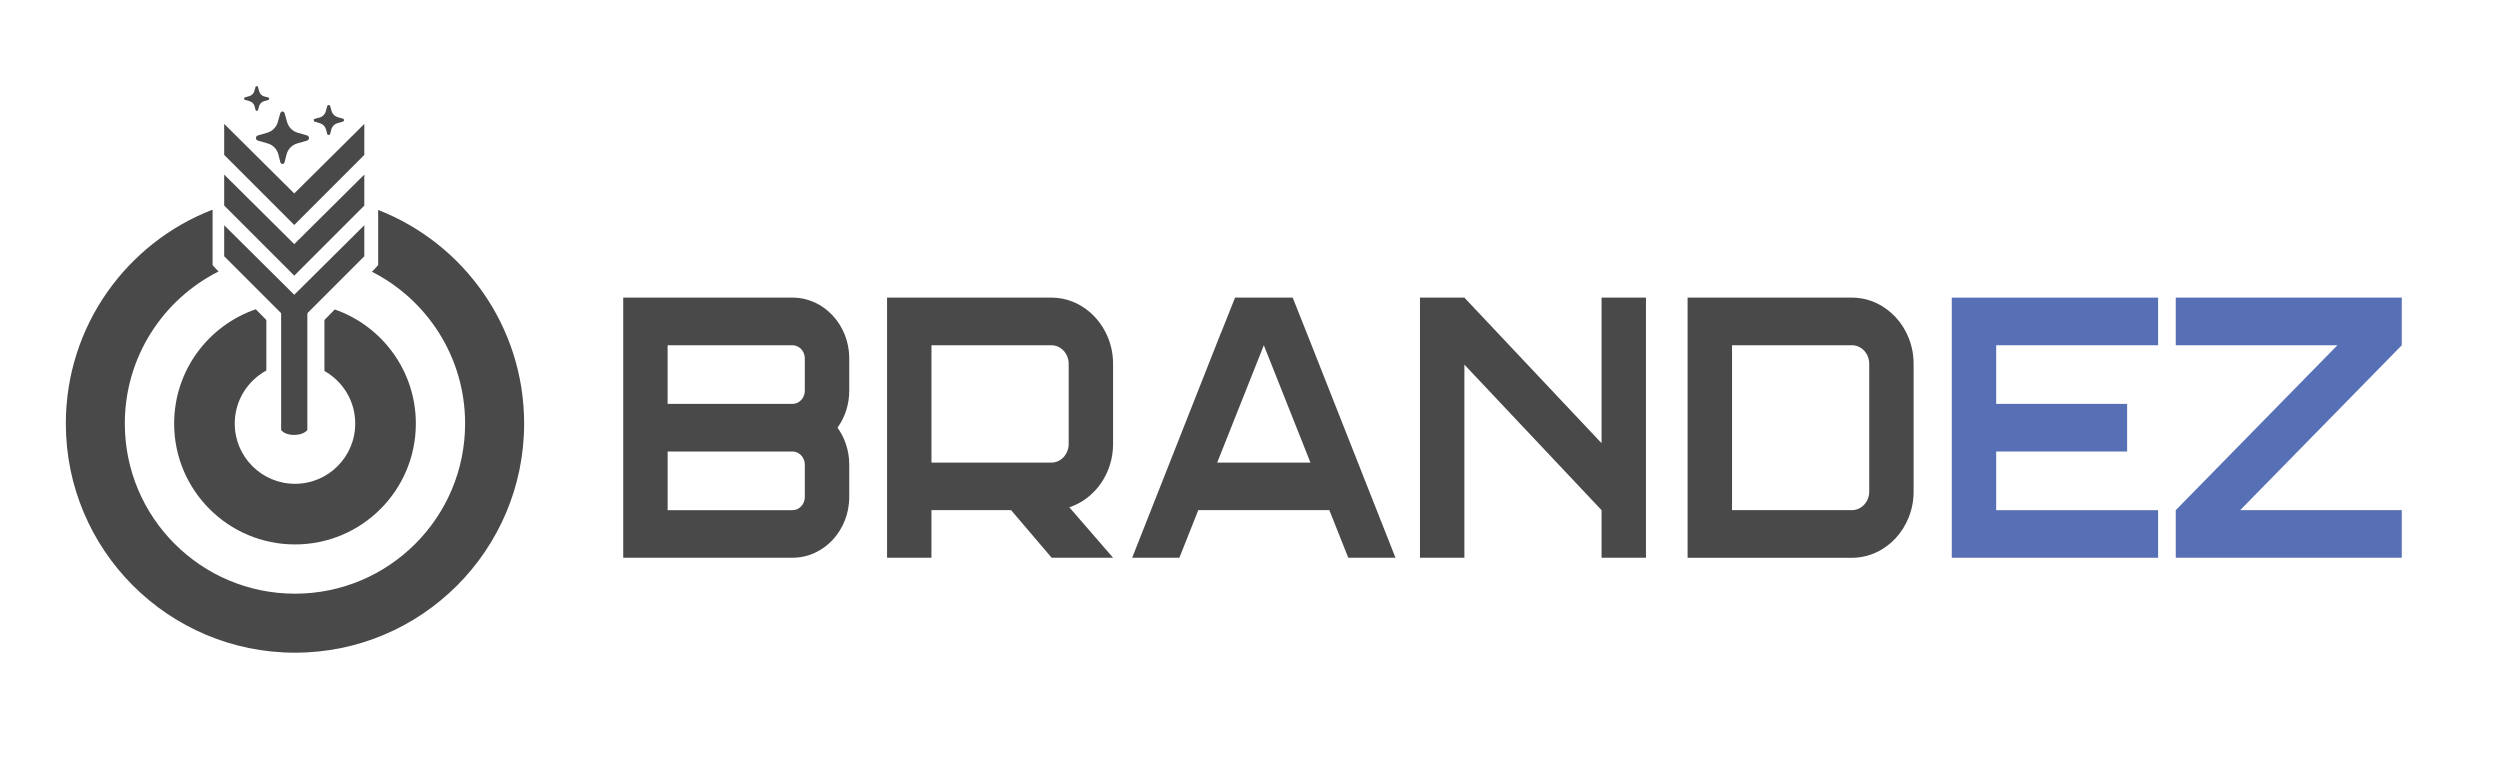 <?xml version="1.0" encoding="UTF-8"?>
<svg id="Layer_1" data-name="Layer 1" xmlns="http://www.w3.org/2000/svg" width="14.61in" height="4.57in" viewBox="0 0 1051.91 328.86">
  <defs>
    <style>
      .cls-1 {
        fill: #576fb5;
      }

      .cls-2 {
        fill: #494949;
      }
    </style>
  </defs>
  <path class="cls-2" d="M333.51,125.14c13.1,0,23.82,11.48,23.82,25.52v13.69c0,5.82-1.84,11.2-4.93,15.51,3.08,4.3,4.93,9.68,4.93,15.51v13.69c0,14.04-10.71,25.52-23.82,25.52h-71.28v-109.45h71.28ZM338.63,164.36v-13.69c0-2.98-2.34-5.49-5.12-5.49h-52.6v24.67h52.6c2.78,0,5.13-2.5,5.12-5.49ZM333.52,214.57c2.78,0,5.12-2.52,5.12-5.5v-13.68c0-3-2.34-5.5-5.12-5.5h-52.6v24.68h52.6Z"/>
  <path class="cls-2" d="M442.39,125.14c14.27,0,25.95,12.52,25.95,27.82v33.8c0,12.48-7.78,23.11-18.4,26.6l18.4,21.23h-25.84l-17.07-20.02h-33.51v20.02h-18.68v-109.45h69.15ZM449.66,186.75v-33.78c0-4.29-3.28-7.79-7.27-7.79h-50.46v49.37h50.46c3.99,0,7.26-3.52,7.27-7.79Z"/>
  <path class="cls-2" d="M567.3,234.59l-7.96-20.02h-55.15l-7.95,20.02h-19.86l37.34-94.61h.04s5.9-14.84,5.9-14.84h24.26l7.96,20.02h-.01l35.3,89.43h-19.86ZM531.78,145.18l-19.63,49.37h39.24l-19.61-49.37Z"/>
  <path class="cls-2" d="M616.16,125.14l57.72,61.25v-61.25h18.68v109.45h-18.68v-20.02l-57.72-61.24v81.26h-18.69v-109.45h18.69Z"/>
  <path class="cls-2" d="M710.08,125.14h69.15c14.27,0,25.95,12.52,25.95,27.83v53.82c0,15.29-11.68,27.82-25.95,27.82h-69.15v-109.46ZM786.5,206.79v-53.82c0-4.29-3.27-7.79-7.27-7.79h-50.45v69.39h50.45c3.99,0,7.26-3.5,7.27-7.78Z"/>
  <path class="cls-1" d="M908.05,125.14v20.04h-68.13v24.67h55.1v20.04h-55.1v24.68h68.13v20.02h-86.81v-109.45h86.81Z"/>
  <path class="cls-1" d="M915.48,145.18v-20.04h95.1v20.04l-68,69.39h68v20.02h-95.1v-20.02l68.01-69.39h-68.01Z"/>
  <g>
    <path class="cls-2" d="M140.87,130.11l-4.36,4.43v21.47c7.73,4.34,12.96,12.62,12.96,22.12,0,14-11.35,25.35-25.35,25.35s-25.35-11.35-25.35-25.35c0-9.64,5.38-18.02,13.3-22.31v-21.27s-4.45-4.51-4.45-4.51c-19.98,6.86-34.35,25.79-34.35,48.1,0,28.08,22.77,50.85,50.85,50.85s50.85-22.77,50.85-50.85c0-22.21-14.24-41.08-34.09-48.01Z"/>
    <path class="cls-2" d="M159.12,88.26v5.04h0v18.17l-1.7,1.84-.93.94c23.27,11.82,39.21,35.98,39.21,63.87,0,39.54-32.05,71.59-71.59,71.59s-71.59-32.05-71.59-71.59c0-27.98,16.05-52.2,39.44-63.98l-.81-.83-1.7-1.84v-12.71s0-7.74,0-7.74v-2.89c-36.12,13.93-61.75,48.96-61.75,89.99,0,53.25,43.17,96.42,96.42,96.42s96.42-43.17,96.42-96.42c0-40.9-25.47-75.85-61.41-89.86Z"/>
    <path class="cls-2" d="M103.1,41.93l1.92.55c1.05.3,1.86,1.14,2.13,2.19l.38,1.51c.14.53.89.54,1.04.01l.43-1.57c.28-1.02,1.07-1.83,2.09-2.13l1.79-.53c.52-.15.51-.9-.02-1.04l-1.61-.41c-1.06-.27-1.89-1.09-2.19-2.14l-.52-1.85c-.15-.52-.89-.52-1.04,0l-.47,1.7c-.28,1.02-1.08,1.83-2.1,2.12l-1.85.54c-.52.15-.52.88,0,1.03Z"/>
    <path class="cls-2" d="M108.52,59.08l4.09,1.17c2.23.64,3.96,2.41,4.53,4.66l.81,3.2c.12.47.46.74.84.83v.02s.04,0,.06-.01c.02,0,.04,0,.06.01v-.02c.38-.09.72-.36.84-.83l.81-3.2c.57-2.25,2.3-4.02,4.53-4.66l4.09-1.17c1.1-.31,1.11-1.88,0-2.19l-3.93-1.14c-2.17-.63-3.85-2.34-4.46-4.51l-1.01-3.62c-.13-.47-.48-.73-.87-.81v-.02s-.04,0-.06,0c-.02,0-.04,0-.06,0v.02c-.39.08-.74.34-.87.81l-1.01,3.62c-.61,2.17-2.29,3.88-4.46,4.51l-3.93,1.14c-1.1.32-1.1,1.88,0,2.19Z"/>
    <path class="cls-2" d="M132.46,51.12l2.17.64c1.23.36,2.19,1.33,2.53,2.57l.52,1.9c.18.64,1.09.63,1.26-.01l.46-1.82c.32-1.28,1.31-2.29,2.57-2.65l2.32-.66c.63-.18.63-1.07,0-1.25l-2.24-.65c-1.23-.36-2.19-1.33-2.54-2.57l-.57-2.06c-.18-.63-1.07-.63-1.25,0l-.63,2.24c-.36,1.27-1.37,2.25-2.64,2.58l-1.94.5c-.64.16-.65,1.07-.02,1.25Z"/>
    <g>
      <polygon class="cls-2" points="123.81 137.21 94.33 107.73 94.33 94.69 123.81 123.94 153.29 94.69 153.29 107.73 123.81 137.21"/>
      <polygon class="cls-2" points="123.81 115.89 94.33 86.41 94.33 73.37 123.81 102.62 153.29 73.37 153.29 86.41 123.81 115.89"/>
      <polygon class="cls-2" points="123.81 94.57 94.33 65.09 94.33 52.05 123.81 81.31 153.29 52.05 153.29 65.09 123.81 94.57"/>
    </g>
    <path class="cls-2" d="M118.29,127.99v52.84s1.26,2.08,5.44,2.08,5.59-2.08,5.59-2.08v-52.84h-11.03Z"/>
  </g>
</svg>